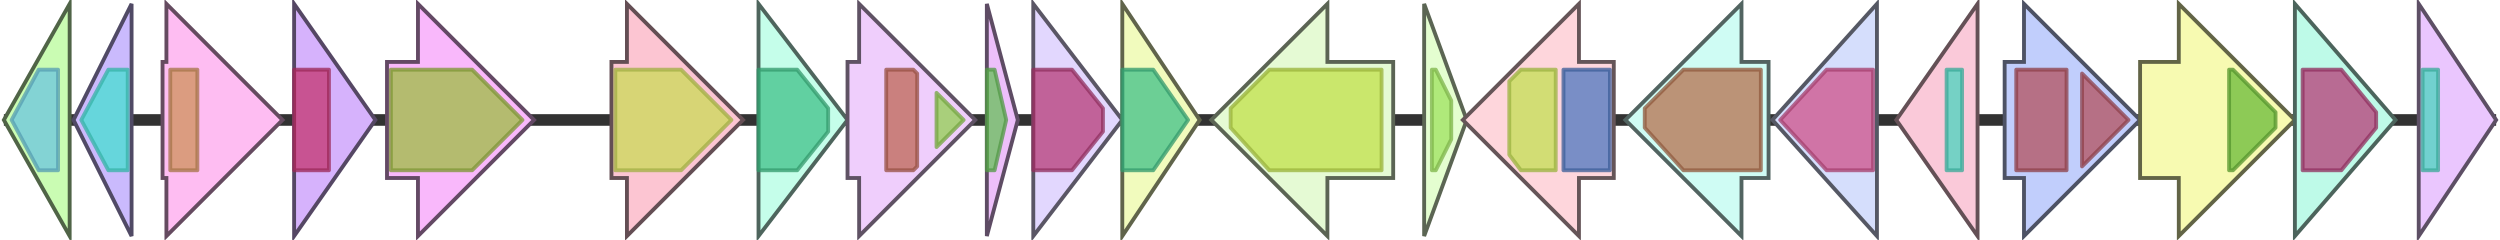 <svg version="1.1" baseProfile="full" xmlns="http://www.w3.org/2000/svg" width="646" height="62">
	<line x1="1" y1="31" x2="645" y2="31" style="stroke:rgb(50,50,50); stroke-width:3 "/>
	<g>
		<title>mmyP</title>
		<polygon class="mmyP" points="267,16 267,16 267,1 290,31 267,61 267,46 267,46" fill="rgb(226,215,254)" fill-opacity="1.0" stroke="rgb(90,86,101)" stroke-width="1" />
		<g>
			<title>PF12710</title>
			<polygon class="PF12710" points="267,18 277,18 285,28 285,34 277,44 267,44" stroke-linejoin="round" width="18" height="26" fill="rgb(181,59,119)" stroke="rgb(144,47,95)" stroke-width="1" opacity="0.75" />
		</g>
	</g>
	<g>
		<title>mmyK</title>
		<polygon class="mmyK" points="290,16 290,16 290,1 310,31 290,61 290,46 290,46" fill="rgb(241,251,189)" fill-opacity="1.0" stroke="rgb(96,100,75)" stroke-width="1" />
		<g>
			<title>PF13521</title>
			<polygon class="PF13521" points="290,18 298,18 307,31 298,44 290,44" stroke-linejoin="round" width="18" height="26" fill="rgb(64,192,136)" stroke="rgb(51,153,108)" stroke-width="1" opacity="0.75" />
		</g>
	</g>
	<g>
		<title>mmr</title>
		<polygon class="mmr" points="360,16 343,16 343,1 313,31 343,61 343,46 360,46" fill="rgb(229,250,212)" fill-opacity="1.0" stroke="rgb(91,100,84)" stroke-width="1" />
		<g>
			<title>PF07690</title>
			<polygon class="PF07690" points="318,28 328,18 357,18 357,44 328,44 318,33" stroke-linejoin="round" width="39" height="26" fill="rgb(193,224,74)" stroke="rgb(154,179,59)" stroke-width="1" opacity="0.75" />
		</g>
	</g>
	<g>
		<title>mmyJ</title>
		<polygon class="mmyJ" points="368,16 368,16 368,1 379,31 368,61 368,46 368,46" fill="rgb(228,254,208)" fill-opacity="1.0" stroke="rgb(91,101,83)" stroke-width="1" />
		<g>
			<title>PF12840</title>
			<polygon class="PF12840" points="370,18 371,18 375,26 375,36 371,44 370,44" stroke-linejoin="round" width="5" height="26" fill="rgb(157,225,93)" stroke="rgb(125,180,74)" stroke-width="1" opacity="0.75" />
		</g>
	</g>
	<g>
		<title>mmyG</title>
		<polygon class="mmyG" points="417,16 408,16 408,1 378,31 408,61 408,46 417,46" fill="rgb(254,214,220)" fill-opacity="1.0" stroke="rgb(101,85,88)" stroke-width="1" />
		<g>
			<title>PF02894</title>
			<polygon class="PF02894" points="390,21 393,18 402,18 402,44 393,44 390,40" stroke-linejoin="round" width="12" height="26" fill="rgb(195,223,82)" stroke="rgb(155,178,65)" stroke-width="1" opacity="0.75" />
		</g>
		<g>
			<title>PF01408</title>
			<rect class="PF01408" x="404" y="18" stroke-linejoin="round" width="12" height="26" fill="rgb(76,117,190)" stroke="rgb(60,93,152)" stroke-width="1" opacity="0.75" />
		</g>
	</g>
	<g>
		<title>mmyO</title>
		<polygon class="mmyO" points="457,16 450,16 450,1 420,31 450,61 450,46 457,46" fill="rgb(207,252,244)" fill-opacity="1.0" stroke="rgb(82,100,97)" stroke-width="1" />
		<g>
			<title>PF00296</title>
			<polygon class="PF00296" points="425,28 435,18 455,18 455,44 435,44 425,33" stroke-linejoin="round" width="30" height="26" fill="rgb(180,112,78)" stroke="rgb(144,89,62)" stroke-width="1" opacity="0.75" />
		</g>
	</g>
	<g>
		<title>mmyT</title>
		<polygon class="mmyT" points="485,16 485,16 485,1 458,31 485,61 485,46 485,46" fill="rgb(213,222,252)" fill-opacity="1.0" stroke="rgb(85,88,100)" stroke-width="1" />
		<g>
			<title>PF00975</title>
			<polygon class="PF00975" points="460,31 472,18 484,18 484,44 472,44" stroke-linejoin="round" width="24" height="26" fill="rgb(207,80,138)" stroke="rgb(165,63,110)" stroke-width="1" opacity="0.75" />
		</g>
	</g>
	<g>
		<title>mmfR</title>
		<polygon class="mmfR" points="511,16 511,16 511,1 490,31 511,61 511,46 511,46" fill="rgb(250,201,217)" fill-opacity="1.0" stroke="rgb(100,80,86)" stroke-width="1" />
		<g>
			<title>PF00440</title>
			<rect class="PF00440" x="503" y="18" stroke-linejoin="round" width="4" height="26" fill="rgb(73,212,190)" stroke="rgb(58,169,152)" stroke-width="1" opacity="0.75" />
		</g>
	</g>
	<g>
		<title>mmfL</title>
		<polygon class="mmfL" points="518,16 523,16 523,1 553,31 523,61 523,46 518,46" fill="rgb(193,206,252)" fill-opacity="1.0" stroke="rgb(77,82,100)" stroke-width="1" />
		<g>
			<title>PF03756</title>
			<rect class="PF03756" x="521" y="18" stroke-linejoin="round" width="13" height="26" fill="rgb(178,81,93)" stroke="rgb(142,64,74)" stroke-width="1" opacity="0.75" />
		</g>
		<g>
			<title>PF03756</title>
			<polygon class="PF03756" points="538,19 550,31 550,31 538,43" stroke-linejoin="round" width="12" height="26" fill="rgb(178,81,93)" stroke="rgb(142,64,74)" stroke-width="1" opacity="0.75" />
		</g>
	</g>
	<g>
		<title>mmfH</title>
		<polygon class="mmfH" points="553,16 563,16 563,1 593,31 563,61 563,46 553,46" fill="rgb(247,250,177)" fill-opacity="1.0" stroke="rgb(98,100,70)" stroke-width="1" />
		<g>
			<title>PF08028</title>
			<polygon class="PF08028" points="576,18 577,18 588,29 588,33 577,44 576,44" stroke-linejoin="round" width="12" height="26" fill="rgb(106,185,56)" stroke="rgb(84,148,44)" stroke-width="1" opacity="0.75" />
		</g>
	</g>
	<g>
		<title>mmyF</title>
		<polygon class="mmyF" points="18,16 18,16 18,1 1,31 18,61 18,46 18,46" fill="rgb(202,252,179)" fill-opacity="1.0" stroke="rgb(80,100,71)" stroke-width="1" />
		<g>
			<title>PF01613</title>
			<polygon class="PF01613" points="3,31 10,18 15,18 15,44 10,44" stroke-linejoin="round" width="14" height="26" fill="rgb(107,197,222)" stroke="rgb(85,157,177)" stroke-width="1" opacity="0.75" />
		</g>
	</g>
	<g>
		<title>mmfP</title>
		<polygon class="mmfP" points="593,16 593,16 593,1 619,31 593,61 593,46 593,46" fill="rgb(190,250,232)" fill-opacity="1.0" stroke="rgb(76,100,92)" stroke-width="1" />
		<g>
			<title>PF12710</title>
			<polygon class="PF12710" points="595,18 605,18 614,29 614,33 605,44 595,44" stroke-linejoin="round" width="19" height="26" fill="rgb(181,59,119)" stroke="rgb(144,47,95)" stroke-width="1" opacity="0.75" />
		</g>
	</g>
	<g>
		<title>mmyR</title>
		<polygon class="mmyR" points="625,16 625,16 625,1 645,31 625,61 625,46 625,46" fill="rgb(234,198,254)" fill-opacity="1.0" stroke="rgb(93,79,101)" stroke-width="1" />
		<g>
			<title>PF00440</title>
			<rect class="PF00440" x="626" y="18" stroke-linejoin="round" width="4" height="26" fill="rgb(73,212,190)" stroke="rgb(58,169,152)" stroke-width="1" opacity="0.75" />
		</g>
	</g>
	<g>
		<title>mmyY</title>
		<polygon class="mmyY" points="34,16 34,16 34,1 19,31 34,61 34,46 34,46" fill="rgb(202,186,253)" fill-opacity="1.0" stroke="rgb(80,74,101)" stroke-width="1" />
		<g>
			<title>PF13577</title>
			<polygon class="PF13577" points="21,31 28,18 33,18 33,44 28,44" stroke-linejoin="round" width="12" height="26" fill="rgb(68,223,209)" stroke="rgb(54,178,167)" stroke-width="1" opacity="0.75" />
		</g>
	</g>
	<g>
		<title>mmyB</title>
		<polygon class="mmyB" points="42,16 43,16 43,1 73,31 43,61 43,46 42,46" fill="rgb(254,189,242)" fill-opacity="1.0" stroke="rgb(101,75,96)" stroke-width="1" />
		<g>
			<title>PF13560</title>
			<rect class="PF13560" x="44" y="18" stroke-linejoin="round" width="7" height="26" fill="rgb(207,145,90)" stroke="rgb(165,116,72)" stroke-width="1" opacity="0.75" />
		</g>
	</g>
	<g>
		<title>mmyQ</title>
		<polygon class="mmyQ" points="76,16 76,16 76,1 97,31 76,61 76,46 76,46" fill="rgb(214,178,252)" fill-opacity="1.0" stroke="rgb(85,71,100)" stroke-width="1" />
		<g>
			<title>PF03807</title>
			<rect class="PF03807" x="76" y="18" stroke-linejoin="round" width="9" height="26" fill="rgb(194,51,111)" stroke="rgb(155,40,88)" stroke-width="1" opacity="0.75" />
		</g>
	</g>
	<g>
		<title>mmyE</title>
		<polygon class="mmyE" points="100,16 108,16 108,1 138,31 108,61 108,46 100,46" fill="rgb(249,184,251)" fill-opacity="1.0" stroke="rgb(99,73,100)" stroke-width="1" />
		<g>
			<title>PF00724</title>
			<polygon class="PF00724" points="101,18 122,18 135,31 122,44 101,44" stroke-linejoin="round" width="35" height="26" fill="rgb(157,188,65)" stroke="rgb(125,150,52)" stroke-width="1" opacity="0.75" />
		</g>
	</g>
	<g>
		<title>mmyD</title>
		<polygon class="mmyD" points="158,16 162,16 162,1 192,31 162,61 162,46 158,46" fill="rgb(252,197,210)" fill-opacity="1.0" stroke="rgb(100,78,84)" stroke-width="1" />
		<g>
			<title>PF05655</title>
			<polygon class="PF05655" points="159,18 176,18 189,31 176,44 159,44" stroke-linejoin="round" width="32" height="26" fill="rgb(202,218,86)" stroke="rgb(161,174,68)" stroke-width="1" opacity="0.75" />
		</g>
	</g>
	<g>
		<title>mmyX</title>
		<polygon class="mmyX" points="196,16 196,16 196,1 219,31 196,61 196,46 196,46" fill="rgb(197,254,234)" fill-opacity="1.0" stroke="rgb(78,101,93)" stroke-width="1" />
		<g>
			<title>PF13521</title>
			<polygon class="PF13521" points="196,18 206,18 214,28 214,34 206,44 196,44" stroke-linejoin="round" width="18" height="26" fill="rgb(64,192,136)" stroke="rgb(51,153,108)" stroke-width="1" opacity="0.75" />
		</g>
	</g>
	<g>
		<title>mmyC</title>
		<polygon class="mmyC" points="219,16 222,16 222,1 252,31 222,61 222,46 219,46" fill="rgb(239,206,252)" fill-opacity="1.0" stroke="rgb(95,82,100)" stroke-width="1" />
		<g>
			<title>PF08545</title>
			<polygon class="PF08545" points="229,18 236,18 237,19 237,43 236,44 229,44" stroke-linejoin="round" width="8" height="26" fill="rgb(189,102,84)" stroke="rgb(151,81,67)" stroke-width="1" opacity="0.75" />
		</g>
		<g>
			<title>PF08541</title>
			<polygon class="PF08541" points="242,24 249,31 242,38" stroke-linejoin="round" width="8" height="26" fill="rgb(146,207,81)" stroke="rgb(116,165,64)" stroke-width="1" opacity="0.75" />
		</g>
	</g>
	<g>
		<title>mmyA</title>
		<polygon class="mmyA" points="255,16 255,16 255,1 263,31 255,61 255,46 255,46" fill="rgb(237,191,250)" fill-opacity="1.0" stroke="rgb(94,76,100)" stroke-width="1" />
		<g>
			<title>PF00550</title>
			<polygon class="PF00550" points="255,18 257,18 260,31 257,44 255,44" stroke-linejoin="round" width="6" height="26" fill="rgb(103,191,88)" stroke="rgb(82,152,70)" stroke-width="1" opacity="0.75" />
		</g>
	</g>
</svg>
